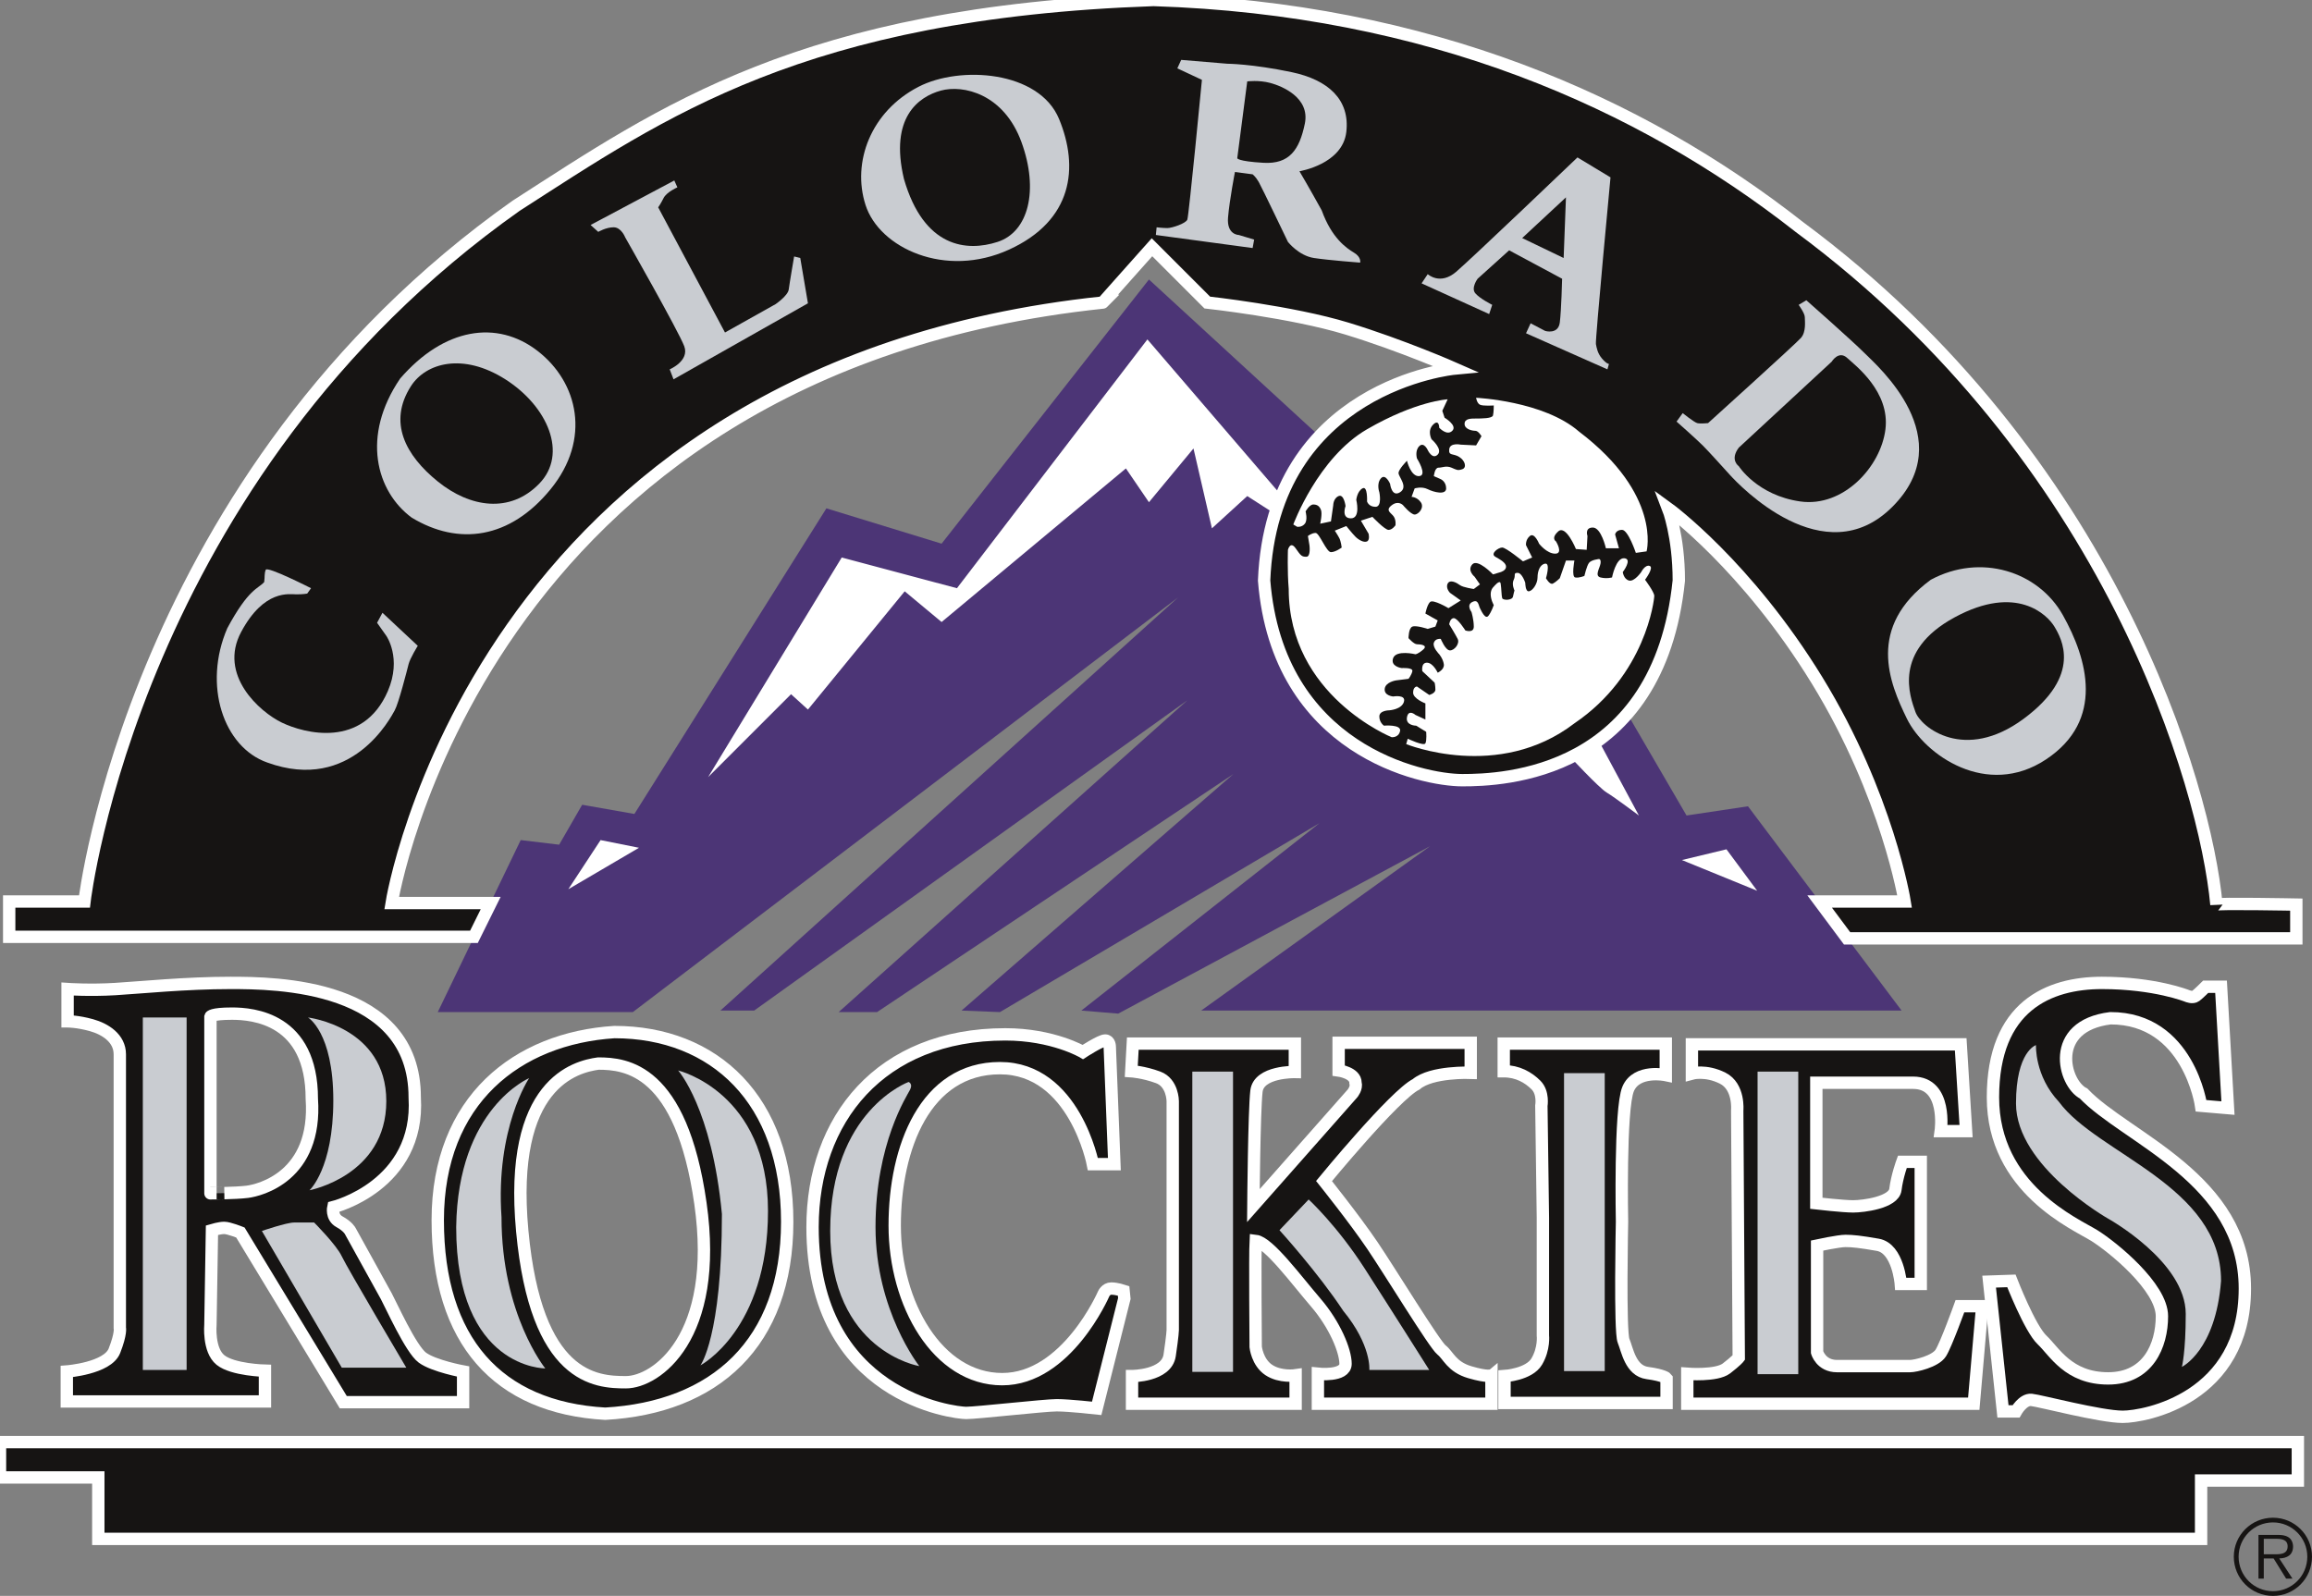 <?xml version="1.0" encoding="utf-8"?>
<!-- Generator: Adobe Illustrator 16.0.4, SVG Export Plug-In . SVG Version: 6.00 Build 0)  -->
<!DOCTYPE svg PUBLIC "-//W3C//DTD SVG 1.1//EN" "http://www.w3.org/Graphics/SVG/1.1/DTD/svg11.dtd">
<svg version="1.1" id="svg2562" xmlns:svg="http://www.w3.org/2000/svg"
	 xmlns="http://www.w3.org/2000/svg" xmlns:xlink="http://www.w3.org/1999/xlink" x="0px" y="0px" viewBox="0 0 233.858 161.444" enable-background="new 0 0 233.858 161.444" xml:space="preserve">
<rect x="0" y="0" width="233.858" height="161.444" fill="#808080" stroke="none"/>
<g id="g8" transform="matrix(1.25,0,0,1.25,302.35,479.916)">
	<path id="path10" fill="#4C3576" d="M-199.744-315.945l-6.713,13.921h15.785l44.124-33.56l-37.039,33.436h2.734l35.051-25.108
		l-28.215,25.232h3.107l28.836-19.266l-21.999,19.142l3.108,0.124l25.852-15.288l-19.265,15.164l2.984,0.248l25.232-13.548
		l-18.52,13.3h56.678l-12.43-16.532l-4.972,0.746l-4.847-8.327l-24.859-22.373l-13.795-12.679l-16.78,21.379l-9.321-2.859
		l-15.537,24.734l-4.226-0.745l-1.863,3.232L-199.744-315.945z"/>
</g>
<g id="g12" transform="matrix(1.25,0,0,1.25,329.695,485.976)">
	<path id="path14" fill="#FFFFFF" d="M-206.457-325.888l10.813-17.774l9.323,2.486l15.412-20.136l11.112,12.939l-0.497,1.367
		l-2.535-1.628l-2.859,2.611l-1.492-6.463l-3.604,4.35l-1.865-2.735l-14.915,12.43l-2.984-2.486l-7.83,9.571l-1.367-1.243
		L-206.457-325.888z"/>
</g>
<g id="g16" transform="matrix(1.25,0,0,1.25,416.869,526.499)">
	<path id="path18" fill="#FFFFFF" d="M-200.875-355.199l-3.285-6.113l-2.297,1.346c0,0,2.35,2.53,2.971,2.904
		C-202.863-356.691-200.875-355.199-200.875-355.199z"/>
</g>
<g id="g20" transform="matrix(1.25,0,0,1.25,259.002,451.64)">
	<path id="path22" fill="#161413" stroke="#FFFFFF" stroke-miterlimit="10" d="M-57.734-285.369h36.35v-2.734
		c0,0-6.464-0.124-6.464,0c-0.882-9.544-8.564-36.178-33.741-54.83c-12.884-10.118-30.005-17.673-52.27-18.38
		c-28.463,0.994-39.773,9.073-51.581,16.655c-30.949,21.876-34.927,56.305-34.927,56.305h-6.091v2.858h37.608l1.354-2.733h-8.013
		c0,0,6.837-43.255,57.548-48.6c-0.124,0.125,3.978-4.474,3.978-4.474l4.474,4.474c0,0,6.836,0.746,11.311,2.113
		c4.474,1.367,8.7,3.231,8.7,3.231s-14.783,1.378-15.412,17.154c1.1,13.723,12.801,16.158,16.034,16.158
		c3.231,0,15.909-0.373,17.524-16.158c0-3.605-0.87-5.843-0.87-5.843s6.339,4.6,12.057,13.922
		c5.718,9.321,7.085,17.898,7.085,17.898h-6.876L-57.734-285.369z"/>
</g>
<g id="g24" transform="matrix(1.25,0,0,1.25,410.174,557.212)">
	<path id="path26" fill="#161413" stroke="#FFFFFF" stroke-miterlimit="10" d="M-206.457-359.075v-2.237h13.113v2.547
		c0,0-2.361-0.497-3.045,1.12c-0.684,1.616-0.497,10.751-0.497,10.751s-0.187,8.887,0.125,9.633c0.31,0.745,0.558,2.423,1.925,2.61
		c1.368,0.186,1.554,0.435,1.554,0.435v1.989h-13.112v-2.175c0,0,1.988-0.125,2.609-1.181c0.622-1.057,0.497-2.113,0.497-2.113
		v-9.509l-0.124-9.073c0,0,0.187-1.057-0.434-1.678C-204.467-358.578-205.338-359.075-206.457-359.075z"/>
</g>
<g id="g28" transform="matrix(1.25,0,0,1.25,302.35,556.047)">
	<path id="path30" fill="#161413" stroke="#FFFFFF" stroke-miterlimit="10" d="M-192.163-361.312c8.079,0,13.983,5.469,13.983,15.35
		c0,9.881-5.904,15.04-14.729,15.537c-8.701-0.497-13.548-5.904-13.548-15.661C-206.457-355.843-199.993-360.815-192.163-361.312z
		 M-199.62-345.216c1.118,11.994,5.966,12.243,8.389,12.243c2.424,0,7.582-3.605,6.029-14.481
		c-1.554-10.876-6.029-11.31-8.266-11.31C-195.27-358.515-200.739-357.211-199.62-345.216z"/>
</g>
<g id="g32" transform="matrix(1.25,0,0,1.25,264.829,551.074)">
	<path id="path34" fill="#161413" stroke="#FFFFFF" stroke-miterlimit="10" d="M-190.423-329.928v2.487h-16.034v-2.424
		c0,0,3.294-0.249,3.854-1.678c0.56-1.43,0.435-1.865,0.435-1.865s0-20.819,0-22.124c0-1.305-1.181-2.051-2.299-2.362
		c-1.119-0.31-1.927-0.31-1.927-0.31v-2.611c0,0,1.802,0.124,3.854,0c2.051-0.125,5.718-0.497,9.321-0.497
		c3.605,0,14.915,0.063,14.915,9.26c0.436,7.147-6.587,8.887-6.587,8.887s-0.186,0.808,0.497,1.181s0.87,0.746,0.87,0.746
		s2.548,4.598,2.921,5.283c0.373,0.682,1.988,4.287,2.921,4.971c0.932,0.683,3.293,1.119,3.293,1.119v2.485h-9.695l-8.327-13.733
		c0,0-0.933-0.373-1.306-0.373s-0.994,0.185-0.994,0.185l-0.124,7.645c0,0-0.186,2.05,0.808,2.859
		C-193.033-329.989-190.423-329.928-190.423-329.928z M-191.852-344.407c0.994-0.125,5.655-1.243,5.221-7.521
		c0-6.525-4.786-6.898-6.463-6.898s-1.74,0.249-1.74,0.249v14.294C-194.835-344.283-192.847-344.283-191.852-344.407z"/>
</g>
<g id="g36" transform="matrix(1.25,0,0,1.25,315.556,536.626)">
	<path id="path38" fill="#FFFFFF" d="M-200.739-360.69l-3.107-0.622l-2.611,3.977L-200.739-360.69z"/>
</g>
<g id="g40" transform="matrix(1.25,0,0,1.25,428.196,537.558)">
	<path id="path42" fill="#FFFFFF" d="M-206.457-360.443l3.605-0.869l2.486,3.355L-206.457-360.443z"/>
</g>
<g id="g44" transform="matrix(1.25,0,0,1.25,388.268,491.88)">
	<path id="path46" fill="#FFFFFF" d="M-191.169-361.312c0,0,5.469,0.248,8.328,2.735c6.711,5.096,5.469,9.695,5.469,9.695
		l-0.87,0.123c0,0-0.622-1.864-1.119-1.864c-0.497,0-0.559,0.373-0.559,0.373l0.311,1.119h-1.057c0,0-0.373-1.678-1.057-1.678
		c-0.683,0-0.434,0.683-0.434,0.683l-0.063,1.119l-0.87-0.062c0,0-0.807-1.988-1.43-1.429c-0.621,0.559-0.186,0.807-0.186,0.807
		s0.622,0.995-0.062,0.995c-0.683,0-1.305-0.808-1.305-0.808s-0.373-0.933-0.745-0.622c-0.373,0.311-0.311,0.746-0.311,0.746
		l0.497,0.994l-0.746,0.312c0,0-1.367-1.119-1.678-1.119s-0.994,0.497-0.559,0.746c0.434,0.248,0.87,0.497,0.87,0.807
		c0,0.311-0.436,0.436-0.436,0.436l-0.621,0.186c0,0-1.243-1.305-1.678-0.808c-0.435,0.497,0.187,0.994,0.187,0.994l0.435,0.622
		l-0.497,0.373c0,0-0.871-0.125-1.119-0.311c-0.249-0.188-0.807-0.498-0.995-0.125c-0.185,0.373,0.188,0.746,0.188,0.746
		l0.869,0.621l-0.994,0.621c0,0-1.243-0.745-1.491-0.497c-0.249,0.249-0.374,0.933-0.374,0.933l0.995,0.559l-0.187,0.497
		l-0.621,0.186c0,0-0.933-0.311-1.243-0.186c-0.311,0.124-0.311,0.932-0.311,0.932s0.435,0.497,0.684,0.497
		c0.248,0,0.933,0.062,0.497,0.436c-0.435,0.373-0.621,0.373-0.621,0.373s-1.554-0.373-1.803,0.311
		c-0.248,0.684,0.684,0.807,0.684,0.807s0.932-0.061,0.87,0.249c-0.063,0.311-0.311,0.621-0.311,0.621l-0.994,0.125
		c0,0-0.87,0.124-0.932,0.684c-0.063,0.559,0.683,0.621,0.683,0.621s1.057-0.187,0.87,0.434c-0.186,0.622-1.18,0.685-1.18,0.685
		s-0.808,0-0.808,0.497c0,0.497,0.372,0.745,0.372,0.745s1.43-0.124,1.306,0.436c-0.124,0.56-0.684,0.497-0.684,0.497
		s-8.327-3.357-8.327-11.994c-0.125-1.492-0.063-3.17-0.063-3.17s0.186-0.746,0.622-0.124c0.435,0.621,0.497,0.684,0.87,0.684
		s0.249-0.932,0.249-0.932l-0.125-0.746c0,0,0.31-0.248,0.622-0.248c0.31,0,0.87,1.554,1.242,1.554c0.373,0,0.871-0.373,0.871-0.373
		s-0.062-0.497-0.186-0.746c-0.125-0.248-0.374-0.621-0.374-0.621l0.932-0.373c0,0,0.497,0.622,0.746,0.87
		c0.248,0.249,0.684,0.497,0.933,0.373c0.248-0.124,0.124-0.621,0.124-0.621l-0.622-1.056l0.932-0.311c0,0,0.995,1.056,1.305,1.056
		c0.312,0,0.56-0.372,0.56-0.372s0.062-0.373-0.124-0.684c-0.187-0.311-0.746-0.498-0.187-0.932c0.56-0.435,0.932,0,0.932,0
		s0.622,0.746,0.932,0.746c0.311,0,0.808-0.56,0.497-0.994c-0.31-0.436-0.746-0.436-0.746-0.436l0.249-0.684
		c0,0,0.56-0.186,1.057,0.062c0.497,0.249,1.491,0.498,1.491-0.062c0-0.559-0.434-0.746-0.434-0.746l-0.56-0.248
		c0,0,0.063-0.684,0.373-0.684c0.311,0,0.621-0.186,1.057,0c0.434,0.187,0.497,0.248,0.87,0.124
		c0.372-0.124,0.248-0.684-0.249-0.994c-0.497-0.311-0.87-0.062-0.808-0.622c0.063-0.559,0.932-0.372,0.932-0.372l1.243,0.061
		l0.435-0.745c0,0-0.248-0.436-0.496-0.436c-0.25,0-0.871-0.124-0.871-0.56c0-0.434,0.497-0.434,0.932-0.434s1.305,0,1.367-0.249
		c0.063-0.248,0.063-0.808,0.063-0.808s-0.87,0.062-1.119-0.062C-191.107-360.877-191.169-361.312-191.169-361.312z"/>
</g>
<g id="g48" transform="matrix(1.25,0,0,1.25,272.519,554.571)">
	<path id="path50" fill="#C9CCD1" d="M-206.457-361.312h3.543v28.526h-3.543V-361.312z"/>
</g>
<g id="g52" transform="matrix(1.25,0,0,1.25,289.222,554.571)">
	<path id="path54" fill="#C9CCD1" d="M-206.457-361.312c0,0,6.339,0.745,6.339,6.774c0,6.028-6.215,7.209-6.215,7.209
		s1.927-1.74,1.927-7.271C-204.406-360.131-206.457-361.312-206.457-361.312z"/>
</g>
<g id="g56" transform="matrix(1.25,0,0,1.25,284.56,575.312)">
	<path id="path58" fill="#C9CCD1" d="M-206.457-360.628c0,0,1.989-0.684,2.611-0.684c0.622,0,1.616,0,1.616,0
		s1.802,1.803,2.237,2.734c0.434,0.933,5.22,9.012,5.22,9.012h-5.22L-206.457-360.628z"/>
</g>
<g id="g60" transform="matrix(1.25,0,0,1.25,304.215,560.707)">
	<path id="path62" fill="#C9CCD1" d="M-200.554-361.312c0,0-2.733,4.04-2.236,11.249c0,7.893,3.542,12.243,3.542,12.243
		s-7.209,0.062-7.209-11.435C-206.333-358.888-200.554-361.312-200.554-361.312z"/>
</g>
<g id="g64" transform="matrix(1.25,0,0,1.25,326.665,559.931)">
	<path id="path66" fill="#C9CCD1" d="M-206.457-361.312c0,0,7.271,1.741,7.271,11.372c0,9.633-5.469,12.493-5.469,12.493
		s1.74-2.3,1.74-12.244C-203.723-358.267-206.457-361.312-206.457-361.312z"/>
</g>
<g id="g68" transform="matrix(1.25,0,0,1.25,258.071,597.529)">
	<path id="path70" fill="#161413" stroke="#FFFFFF" stroke-miterlimit="10" d="M-206.457-361.312h185.942v3.108h-7.83v4.723
		h-170.157v-4.972h-7.955V-361.312z"/>
</g>
<g id="g72" transform="matrix(1.25,0,0,1.25,340.26,556.279)">
	<path id="path74" fill="#161413" stroke="#FFFFFF" stroke-miterlimit="10" d="M-206.457-345.713
		c0-8.701,5.469-15.599,15.599-15.599c3.854,0,6.276,1.429,6.276,1.429s1.43-0.931,1.803-0.931c0.373,0,0.373,0.497,0.373,0.497
		l0.373,9.508h-1.74c0,0-1.491-7.768-7.52-7.768c-6.029,0-8.515,6.4-8.515,12.74c0,6.339,3.48,12.429,8.7,12.429
		c5.221,0,8.204-6.899,8.204-6.899s0.186-0.434,0.621-0.434s0.995,0.186,0.995,0.186l0.062,0.621l-2.238,8.888
		c0,0-2.237-0.249-3.231-0.249c-0.995,0-6.463,0.621-7.334,0.621C-194.897-330.674-206.457-331.916-206.457-345.713z"/>
</g>
<g id="g76" transform="matrix(1.25,0,0,1.25,342.047,561.096)">
	<path id="path78" fill="#C9CCD1" d="M-202.791-349.566c0,6.774,3.543,11.248,3.543,11.248s-7.209-1.181-7.209-10.937
		c0-9.757,6.339-12.057,6.339-12.057s0.373,0.125,0.124,0.622C-200.243-360.193-202.791-356.34-202.791-349.566z"/>
</g>
<g id="g80" transform="matrix(1.25,0,0,1.25,416.273,560.202)">
	<path id="path82" fill="#C9CCD1" d="M-206.457-361.312h3.293v24.113h-3.293V-361.312z"/>
</g>
<g id="g84" transform="matrix(1.25,0,0,1.25,372.499,557.134)">
	<path id="path86" fill="#161413" stroke="#FFFFFF" stroke-miterlimit="10" d="M-206.457-359.013l0.124-2.237h13.113v2.299
		c0,0-2.921-0.062-3.107,1.554c-0.187,1.616-0.249,9.26-0.249,9.26l8.016-9.073c0,0,0.373-0.435,0.249-0.871
		c0-0.807-1.367-0.994-1.367-0.994v-2.237h10.689v2.424c0,0-3.169-0.125-4.413,0.932c-1.74,0.87-7.458,7.831-7.458,7.831
		s2.487,3.107,3.916,5.219c1.43,2.114,5.035,8.017,5.593,8.452c0.56,0.436,0.809,1.368,2.3,1.803c1.491,0.435,1.74,0.248,1.74,0.248
		v2.3h-14.045v-2.424c0,0,2.238,0.248,2.238-0.808c0-1.056-0.871-3.169-2.424-4.971c-1.554-1.803-3.791-4.848-4.848-4.973
		c-0.062,1.119,0,8.577,0,8.577s0.124,1.243,1.057,1.865c0.931,0.621,2.175,0.434,2.175,0.434v2.3h-13.238v-2.237
		c0,0,2.797,0,3.045-1.678c0.249-1.679,0.249-2.052,0.249-2.052v-18.519c0,0,0-1.492-1.181-1.927
		C-205.463-358.951-206.457-359.013-206.457-359.013z"/>
</g>
<g id="g88" transform="matrix(1.25,0,0,1.25,428.74,557.289)">
	<path id="path90" fill="#161413" stroke="#FFFFFF" stroke-miterlimit="10" d="M-206.084-358.951v-2.361h21.752l0.434,7.023h-2.05
		c0,0,0.559-3.916-2.238-3.916s-7.83,0-7.83,0v9.757c0,0,2.175,0.249,2.983,0.249c0.808,0,3.294-0.311,3.418-1.367
		c0.125-1.056,0.559-2.237,0.559-2.237h1.491v9.881h-1.615c0,0-0.214-2.882-1.864-3.169c-1.43-0.249-2.051-0.312-2.61-0.312
		c-0.56,0-2.3,0.373-2.3,0.373v8.639c0,0,0.311,1.118,1.616,1.118c1.305,0,5.469,0,5.904,0c0.435,0,2.05-0.372,2.486-1.056
		c0.435-0.684,1.553-3.792,1.553-3.792h1.802l-0.683,7.894h-23.181v-2.424c0,0,2.362,0.187,3.17-0.435
		c0.807-0.621,0.994-0.87,0.994-0.87l-0.124-20.011c0,0,0.186-1.927-1.181-2.611C-204.965-359.261-206.084-358.951-206.084-358.951z
		"/>
</g>
<g id="g92" transform="matrix(1.25,0,0,1.25,435.849,560.047)">
	<path id="path94" fill="#C9CCD1" d="M-206.457-361.312h3.293v24.486h-3.293V-361.312z"/>
</g>
<g id="g96" transform="matrix(1.25,0,0,1.25,459.27,551.074)">
	<path id="path98" fill="#161413" stroke="#FFFFFF" stroke-miterlimit="10" d="M-197.322-361.312c4.289,0,6.899,1.057,6.899,1.057
		s0.434,0.187,0.683,0c0.249-0.186,0.808-0.746,0.808-0.746h1.243l0.56,9.819l-2.175-0.186c0,0-0.995-7.085-7.334-7.085
		c-5.034,0.621-3.791,5.283-2.175,6.091c3.418,3.604,13.051,6.897,13.051,15.785c0,8.886-8.079,10.379-9.882,10.379
		c-1.802,0-6.712-1.306-7.395-1.368c-0.684-0.062-1.243,0.932-1.243,0.932h-1.056l-1.119-10.503l1.802-0.061
		c0,0,1.492,3.852,2.486,4.785c0.995,0.931,2.113,3.107,5.345,3.107c3.231,0,4.35-2.673,4.35-5.034c0-2.361-3.977-5.594-5.469-6.525
		c-1.492-0.933-8.204-3.791-8.204-11.187C-206.147-359.447-201.61-361.312-197.322-361.312z"/>
</g>
<g id="g100" transform="matrix(1.25,0,0,1.25,461.989,557.367)">
	<path id="path102" fill="#C9CCD1" d="M-204.841-361.312c0,0-0.124,2.486,1.864,4.599c3.107,4.226,13.113,6.774,13.113,14.481
		c-0.434,5.655-3.169,6.96-3.169,6.96s0.311-1.181,0.311-4.288c0-4.226-6.277-7.707-6.277-7.707s-7.458-4.225-7.458-9.322
		C-206.457-360.814-204.841-361.312-204.841-361.312z"/>
</g>
<g id="g104" transform="matrix(1.25,0,0,1.25,400.23,508.038)">
	<path id="path106" fill="#FFFFFF" d="M-206.394-346.21l0.124-0.435c0,0,1.305,0.621,1.429,0.373
		c0.125-0.249,0.063-0.932,0.063-0.932l-0.809-0.497c0,0-0.87,0-0.745-0.684c0.124-0.684,0.684-0.187,0.684-0.187l0.807,0.373
		v-1.305c0,0-0.994-0.373-0.994-0.87s0.311-0.497,0.311-0.497l0.994,0.683c0,0,0.497-0.124,0.497-0.434
		c0-0.311-0.061-0.56-0.061-0.56l-0.996-0.932c0,0-0.124-0.684,0.374-0.684c0.497,0,0.87,0.808,0.87,0.808s0.559-0.249,0.497-0.684
		c-0.062-0.435-0.373-0.808-0.373-0.808s-0.56-0.559-0.435-0.933c0.124-0.373,0.56-0.31,0.56-0.31s0.373,0.932,0.746,0.932
		c0.372,0,0.807-0.56,0.621-0.932c-0.187-0.372-0.684-1.181-0.684-1.181s0.063-0.497,0.372-0.497c0.312,0,0.933,0.994,0.933,0.994
		s0.684,0.249,0.684-0.311c0-0.56-0.187-1.182-0.187-1.182s-0.435-0.559,0.062-0.808c0.498-0.248,0.498,0.249,0.622,0.497
		c0.124,0.249,0.435,0.932,0.683,0.622c0.249-0.311,0.436-0.87,0.436-0.87s-0.249-0.436-0.249-0.87s0.249-0.622,0.249-0.622
		s0.497-0.621,0.558-0.248c0.063,0.373,0.063,0.995,0.125,1.181c0.062,0.187,0.808,0.187,0.87-0.124
		c0.062-0.311,0.124-0.497,0.124-0.497s-0.249-0.497-0.062-0.87c0.186-0.373-0.062-0.559,0.311-0.559s0.622,0.807,0.622,0.807
		s0,0.746,0.31,0.684c0.311-0.062,0.684-0.621,0.684-1.118c0-0.497,0.186-1.057,0.621-1.118c0.435-0.062,0.062,1.18,0.062,1.18
		s0.311,0.559,0.56,0.434c0.248-0.124,0.558-0.434,0.558-0.434l0.499-1.43h0.683c0,0-0.249,1.305,0.062,1.367
		c0.311,0.062,0.746-0.124,0.746-0.124s0.186-0.809,0.373-1.056c0.186-0.249,0.807-0.311,0.807-0.311s0.187,0,0.124,0.373
		c-0.061,0.372-0.497,0.994,0,1.118c0.497,0.124,0.933,0,0.933,0s0.311-1.616,0.994-1.554c0.684,0.062-0.124,1.119-0.124,1.119
		s0.063,0.559,0.497,0.684c0.436,0.124,0.994-0.684,0.994-0.684s0.311-0.622,0.684-0.498c0.373,0.125-0.373,1.119-0.373,1.119
		s0.746,0.995,0.746,1.305s-0.684,6.401-6.463,10.316C-198.937-343.165-206.394-346.21-206.394-346.21z"/>
</g>
<g id="g108" transform="matrix(1.25,0,0,1.25,388.889,492.036)">
	<path id="path110" fill="#FFFFFF" d="M-205.524-351.245c-0.249,0.312-0.622,0.249-0.622,0.249l-0.311-0.187
		c0,0,1.989-5.406,5.967-7.706c3.976-2.3,6.524-2.424,6.524-2.424l-0.434,0.932l0.186,0.56c0,0,1.057,0.621,0.621,1.057
		c-0.434,0.436-1.056-0.249-1.056-0.249s0-0.745-0.497-0.248c-0.497,0.497-0.124,1.181-0.124,1.181s0.932,0.807,0.497,1.243
		c-0.436,0.435-0.808-0.373-0.808-0.373s-0.311-0.684-0.684-0.311c-0.373,0.373-0.186,0.994-0.186,0.994s0.87,1.367,0.186,1.43
		c-0.683,0.062-0.994-1.243-0.994-1.243s-0.683,0.684-0.683,0.994s0.807,1.119,0.124,1.554c-0.684,0.436-0.808-0.684-0.808-0.684
		s-0.373-0.87-0.746-0.434c-0.373,0.434-0.124,1.118-0.124,1.118s0.248,1.18-0.312,1.18c-0.558,0-0.682-0.434-0.682-0.434
		s0.061-1.305-0.373-1.057c-0.436,0.248-0.498,0.932-0.498,0.932s0.373,1.491-0.435,1.491c-0.807,0-0.434-0.994-0.434-0.994
		s-0.125-0.995-0.56-0.809c-0.436,0.186-0.436,0.746-0.436,0.746l-0.186,1.306l-0.869,0.185c0,0,0.186-0.807,0.061-1.118
		c-0.124-0.311-0.31-0.436-0.621-0.436c-0.31,0-0.622,0.56-0.622,0.56S-205.276-351.555-205.524-351.245z"/>
</g>
<g id="g112" transform="matrix(1.25,0,0,1.25,404.814,491.802)">
	<path id="path114" fill="#161413" d="M-206.209-361.312c0,0,1.119,0.56,0.809,0.932c-0.311,0.373-0.684-0.062-0.684-0.062
		l-0.373-0.497L-206.209-361.312z"/>
</g>
<g id="g116" transform="matrix(1.25,0,0,1.25,446.84,507.572)">
	<path id="path118" fill="#C9CCD1" d="M-190.547-356.278c1.989,3.543,3.418,8.515-1.367,11.684
		c-4.786,3.17-9.819-0.373-11.249-3.294c-1.429-2.921-3.294-7.396,1.927-11.248C-197.197-361.312-192.536-359.82-190.547-356.278z"
		/>
</g>
<g id="g120" transform="matrix(1.25,0,0,1.25,449.483,510.679)">
	<path id="path122" fill="#161413" d="M-193.344-357.831c0.559,0.932,2.299,3.915-2.486,7.457c-4.786,3.543-8.329,0.684-8.763-0.559
		c-0.435-1.243-1.864-4.911,3.169-7.645C-196.39-361.312-193.904-358.764-193.344-357.831z"/>
</g>
<g id="g124" transform="matrix(1.25,0,0,1.25,427.654,482.014)">
	<path id="path126" fill="#C9CCD1" d="M-195.955-361.312c0,0,3.667,3.232,4.723,4.289c1.057,1.056,7.769,6.898,2.238,12.429
		c-5.532,5.532-12.43-1.802-13.114-2.548c-0.683-0.746-1.677-1.864-2.237-2.424c-0.559-0.559-2.112-1.927-2.112-1.927l0.497-0.684
		c0,0,0.931,0.746,1.18,0.809c0.25,0.062,0.871,0,0.871,0s7.084-6.401,7.519-6.898c0.435-0.497,0.311-1.367,0.311-1.678
		c0-0.312-0.497-0.995-0.497-0.995L-195.955-361.312z"/>
</g>
<g id="g128" transform="matrix(1.25,0,0,1.25,433.013,487.064)">
	<path id="path130" fill="#161413" d="M-205.711-353.42l7.519-6.96c0,0,0.56-0.932,1.245-0.311c0.682,0.622,3.479,2.734,3.106,5.78
		c-0.373,3.045-3.418,6.339-6.898,5.842c-3.48-0.497-4.972-2.859-4.972-2.859S-206.457-352.425-205.711-353.42z"/>
</g>
<g id="g132" transform="matrix(1.25,0,0,1.25,401.863,467.565)">
	<path id="path134" fill="#C9CCD1" d="M-193.842-361.312l2.673,1.615c0,0-1.243,13.176-1.181,13.486
		c0.062,0.311,0.124,0.746,0.497,1.181c0.372,0.434,0.559,0.434,0.559,0.434l-0.124,0.436l-6.587-2.921l0.372-0.808l1.181,0.621
		c0,0,1.056,0.311,1.18-0.684c0.125-0.994,0.187-3.542,0.187-3.542l-4.287-2.3l-2.549,2.3c0,0-0.559,0.745-0.185,1.181
		c0.372,0.435,1.366,0.932,1.366,0.932l-0.248,0.746l-5.469-2.485l0.497-0.746c0,0,0.994,0.931,2.299-0.187
		C-202.356-353.171-193.842-361.312-193.842-361.312z"/>
</g>
<g id="g136" transform="matrix(1.25,0,0,1.25,412.039,471.605)">
	<path id="path138" fill="#161413" d="M-202.914-361.312l-0.187,4.909l-3.356-1.615L-202.914-361.312z"/>
</g>
<g id="g140" transform="matrix(1.25,0,0,1.25,374.984,457.7)">
	<path id="path142" fill="#C9CCD1" d="M-200.056-352.239l1.429,0.187c0,0,0.249,0.186,0.498,0.621
		c0.248,0.436,2.361,4.848,2.361,4.848s0.871,1.118,2.113,1.305c1.243,0.186,3.729,0.373,3.729,0.373s0.124-0.434-0.498-0.808
		c-0.621-0.373-1.802-1.18-2.609-3.418c-0.994-1.803-1.803-3.17-1.803-3.17s3.481-0.559,3.791-3.169
		c0.311-2.611-1.448-4.223-4.412-4.848c-3.221-0.676-5.221-0.684-5.221-0.684l-3.728-0.311l-0.311,0.684l1.989,0.932
		c0,0-1.057,11-1.181,11.311c-0.124,0.312-1.243,0.684-1.616,0.684c-0.373,0-0.869-0.062-0.869-0.062l-0.062,0.621l7.83,1.057
		l0.125-0.684l-1.243-0.373c0,0-0.994,0-0.87-1.429C-200.491-350.001-200.056-352.239-200.056-352.239z"/>
</g>
<g id="g144" transform="matrix(1.25,0,0,1.25,383.219,459.719)">
	<path id="path146" fill="#161413" d="M-206.457-354.973l0.808-6.214c0,0,0.932-0.125,1.864,0.124
		c0.932,0.248,3.231,1.18,2.797,3.294c-0.436,2.112-1.244,3.294-3.356,3.169C-206.457-354.724-206.457-354.973-206.457-354.973z"/>
</g>
<g id="g148" transform="matrix(1.25,0,0,1.25,344.221,458.253)">
	<path id="path150" fill="#C9CCD1" d="M-201.049-359.579c3.352-1.732,9.757-1.305,11.373,2.61c1.616,3.915,1.118,8.203-4.04,10.564
		c-5.158,2.362-10.503-0.124-11.621-3.604C-206.457-353.489-204.903-357.591-201.049-359.579z"/>
</g>
<g id="g152" transform="matrix(1.25,0,0,1.25,348.028,460.185)">
	<path id="path154" fill="#161413" d="M-202.294-360.815c1.803-0.497,5.096,0.249,6.527,4.164c1.429,3.915,0.559,7.271-1.928,8.079
		c-2.486,0.807-5.966,0.497-7.581-5.096C-206.457-358.64-204.095-360.318-202.294-360.815z"/>
</g>
<g id="g156" transform="matrix(1.25,0,0,1.25,317.809,469.896)">
	<path id="path158" fill="#C9CCD1" d="M-206.457-357.708l6.774-3.604l0.249,0.559c0,0-0.87,0.372-1.119,0.87
		c-0.248,0.497-0.435,0.745-0.435,0.745l5.406,10.13l4.102-2.299c0,0,0.995-0.684,1.057-1.181c0.062-0.497,0.436-2.673,0.436-2.673
		l0.497,0.124l0.621,3.667l-10.876,6.152l-0.311-0.807c0,0,1.616-0.684,1.18-1.864c-0.434-1.181-4.785-8.825-4.785-8.825
		s-0.311-0.808-0.932-0.808c-0.622,0-1.243,0.372-1.243,0.372L-206.457-357.708z"/>
</g>
<g id="g160" transform="matrix(1.25,0,0,1.25,294.582,483.956)">
	<path id="path162" fill="#C9CCD1" d="M-203.288-356.526c3.543-4.102,7.831-4.786,11.125-2.237c3.293,2.548,4.35,7.146,1.055,11.186
		c-3.294,4.04-7.457,4.6-11.248,2.3C-205.215-347.391-206.457-351.865-203.288-356.526z"/>
</g>
<g id="g164" transform="matrix(1.25,0,0,1.25,297.301,487.297)">
	<path id="path166" fill="#161413" d="M-204.593-358.578c1.216-1.903,4.226-2.734,7.645-0.56c3.418,2.175,5.096,6.029,2.734,8.452
		c-2.362,2.424-5.594,1.927-8.204-0.186C-205.027-352.984-206.457-355.657-204.593-358.578z"/>
</g>
<g id="g168" transform="matrix(1.25,0,0,1.25,278.579,508.892)">
	<path id="path170" fill="#C9CCD1" d="M-201.236-345.402c-3.561-1.251-5.221-6.278-3.232-10.876
		c1.741-3.232,2.486-3.169,2.983-3.729c0.062-0.436,0-0.684,0.125-0.994c0.124-0.312,3.666,1.491,3.666,1.491l-0.311,0.435
		c0,0-0.31,0.062-0.87,0.062c-0.559,0-2.61-0.435-4.475,3.045c-1.864,3.48,1.491,6.464,3.294,7.334
		c1.803,0.87,6.549,2.132,8.576-2.548c1.154-2.673-0.124-4.476-0.124-4.476l-0.746-1.055l0.435-0.809l2.859,2.673
		c0,0-0.621,0.994-0.746,1.491c-0.124,0.497-0.808,3.17-1.118,3.729C-191.23-349.069-194.4-342.917-201.236-345.402z"/>
</g>
<g id="g172" transform="matrix(1.25,0,0,1.25,484.02,605.176)">
	<path id="path174" fill="#161413" d="M-206.457-358.157c0-1.739,1.417-3.155,3.171-3.155c1.748,0,3.156,1.416,3.156,3.155
		c0,1.756-1.408,3.172-3.156,3.172C-205.04-354.985-206.457-356.401-206.457-358.157z M-200.51-358.157
		c0-1.532-1.243-2.774-2.776-2.774c-1.54,0-2.782,1.242-2.782,2.774c0,1.549,1.242,2.791,2.782,2.791
		C-201.753-355.366-200.51-356.608-200.51-358.157z M-201.711-356.385h-0.514l-1.011-1.631h-0.795v1.631h-0.43v-3.536h1.54
		c0.298,0,0.596,0.016,0.861,0.174c0.266,0.15,0.398,0.464,0.398,0.762c0,0.695-0.489,0.952-1.118,0.969L-201.711-356.385z
		 M-203.368-358.355c0.497,0,1.267,0.082,1.267-0.639c0-0.546-0.481-0.612-0.919-0.612h-1.011v1.251H-203.368z"/>
</g>
<g id="g176" transform="matrix(1.25,0,0,1.25,378.674,560.047)">
	<path id="path178" fill="#C9CCD1" d="M-206.457-361.312h3.294v24.3h-3.294V-361.312z"/>
</g>
<g id="g180" transform="matrix(1.25,0,0,1.25,387.491,572.982)">
	<path id="path182" fill="#C9CCD1" d="M-206.457-358.827l2.361-2.485c0,0,2.3,2.113,4.537,5.593c2.238,3.48,5.22,8.204,5.22,8.204
		h-4.848c0,0,0.187-1.99-2.112-4.786C-203.35-355.408-206.457-358.827-206.457-358.827z"/>
</g>
</svg>
